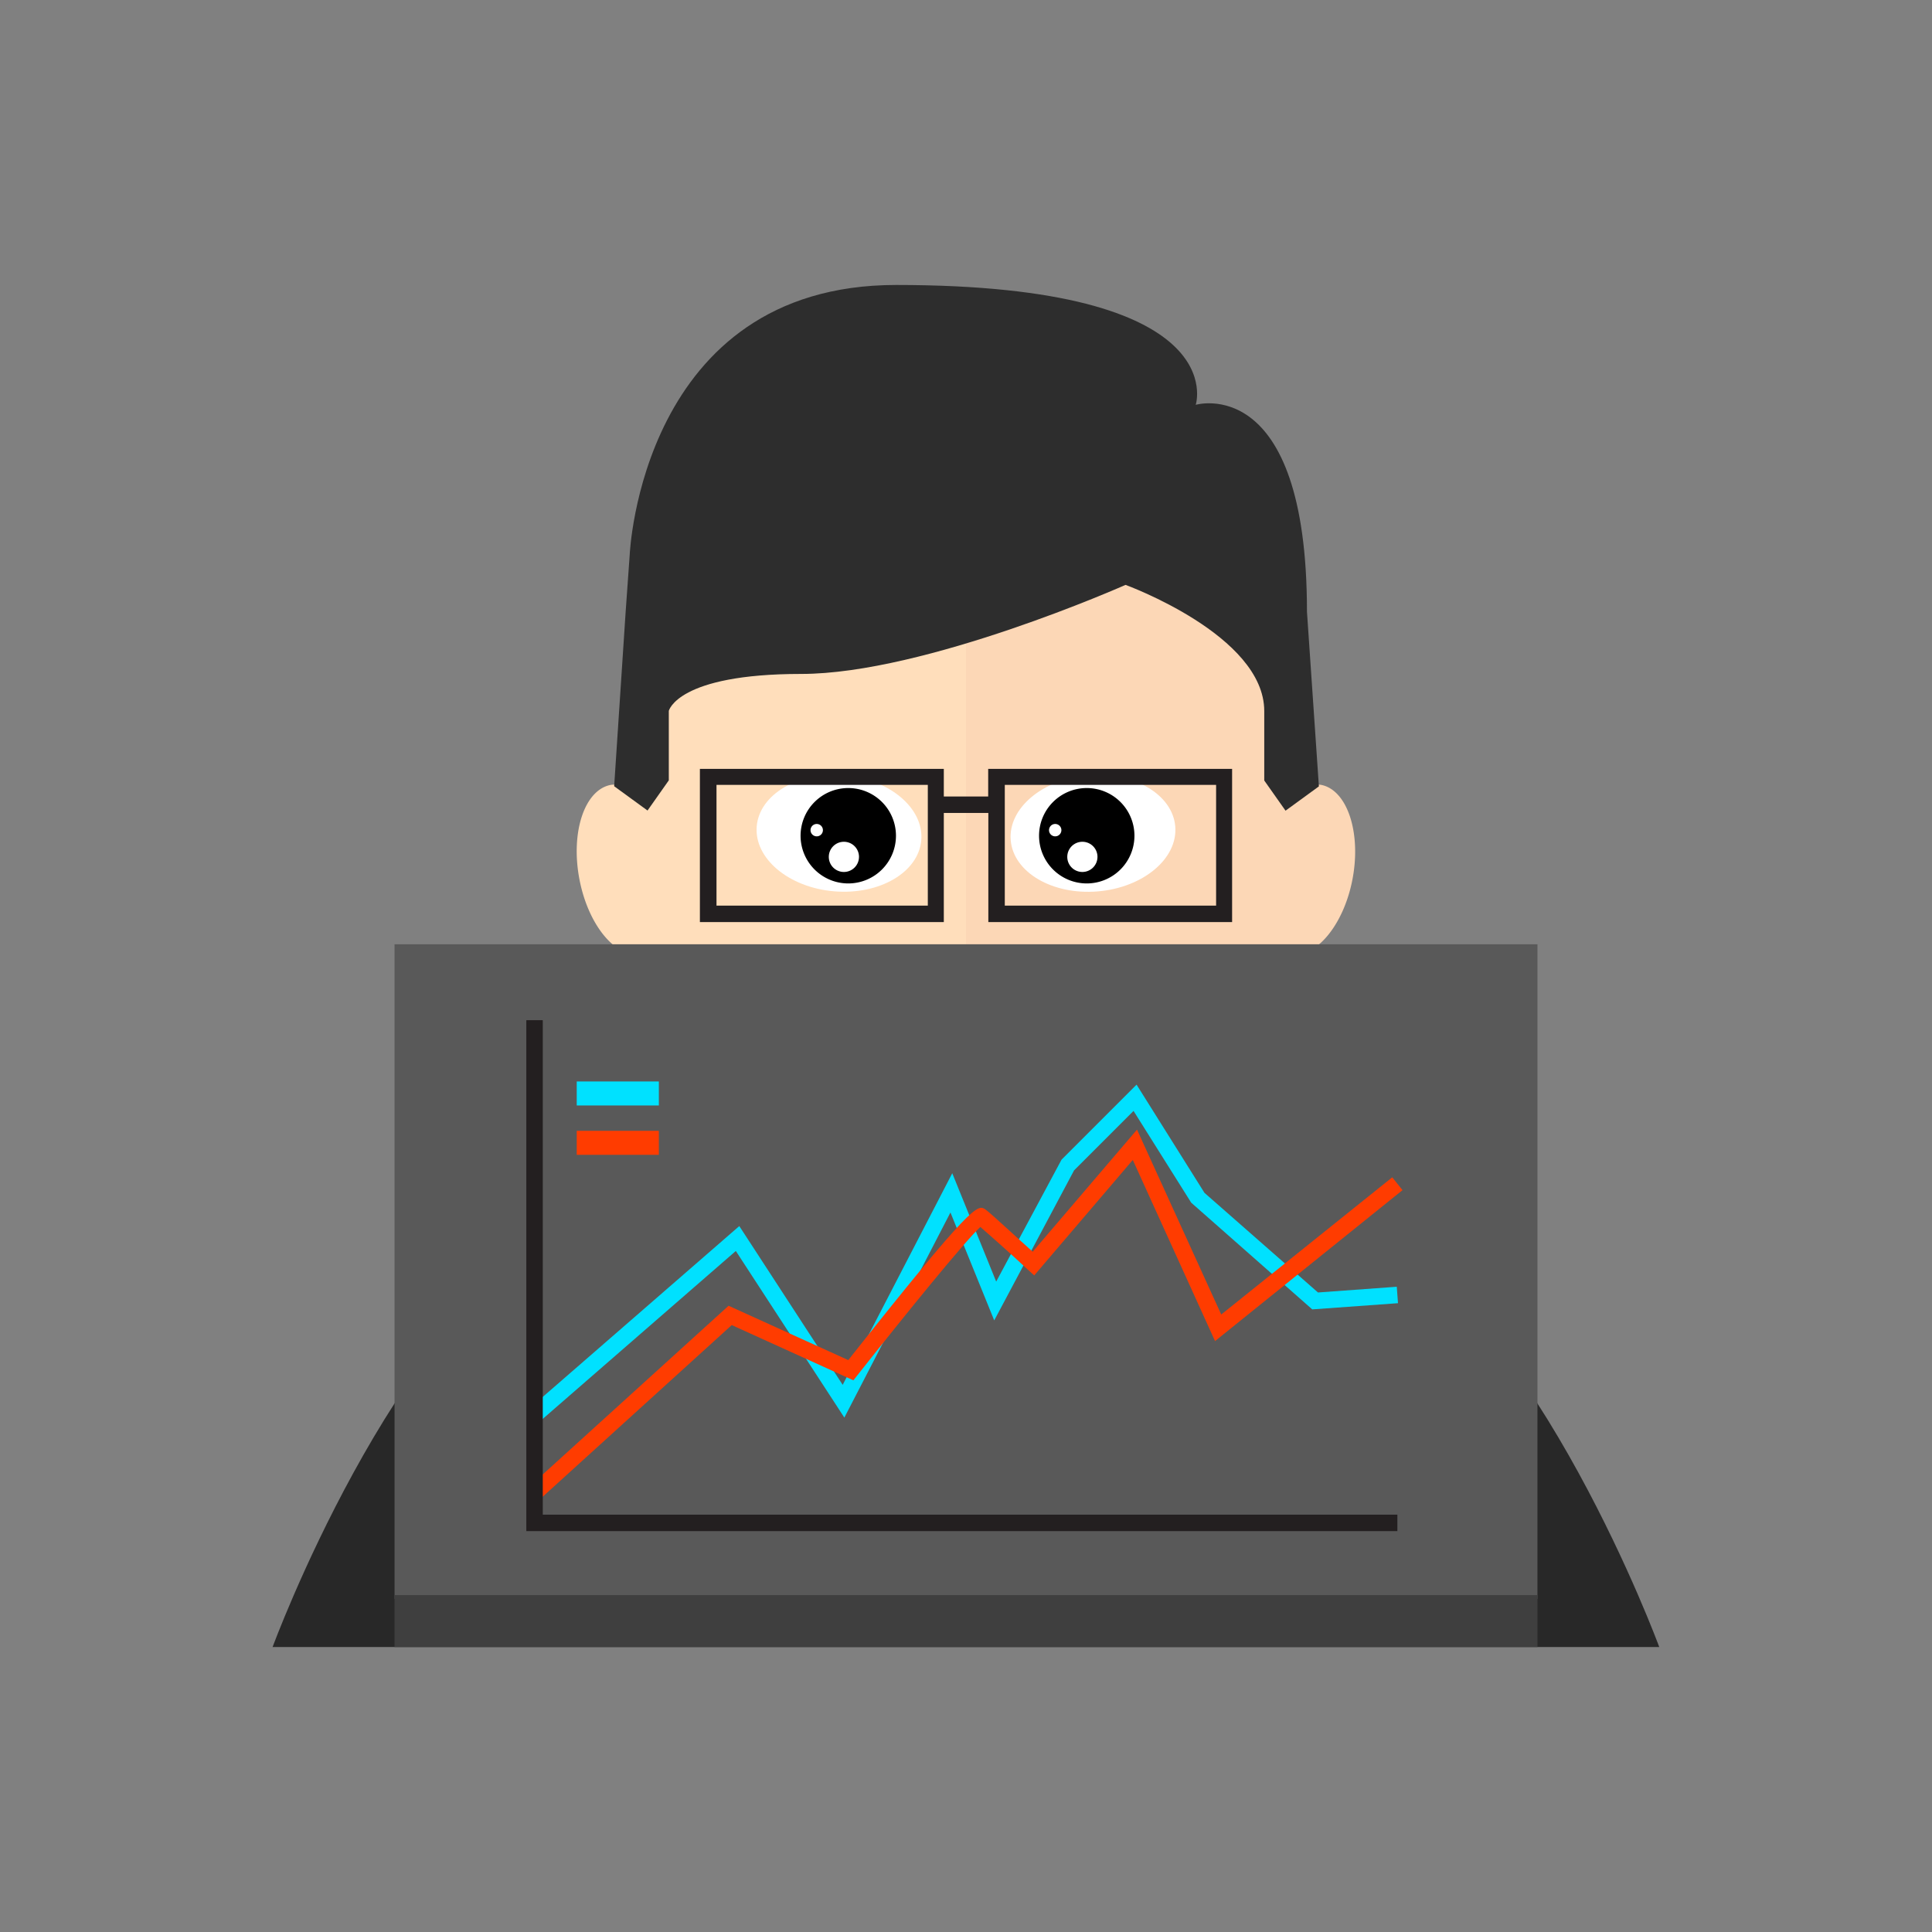 <?xml version="1.0" ?><svg data-name="Layer 4 copy 5" id="Layer_4_copy_5" viewBox="0 0 128 128" xmlns="http://www.w3.org/2000/svg"><rect x="0" y="0" width="128" height="128" fill="#808080" stroke="none"/><defs><style>.cls-1{fill:#282828;}.cls-2{fill:#fcd7b6;}.cls-3{fill:#ffdebb;}.cls-4{fill:#fff;}.cls-5{fill:#595959;}.cls-6{fill:#3f3f3f;}.cls-7{fill:#2d2d2d;}.cls-8{fill:#231f20;}.cls-9{fill:#00e1ff;}.cls-10{fill:#ff3c00;}</style></defs><title/><path class="cls-1" d="M90.87,81.45S71.12,77.94,64,77.94s-26.87,3.51-26.87,3.51C26,87.53,18.06,109.12,18.06,109.12h91.87S102,87.53,90.87,81.45Z"/><path class="cls-2" d="M87.53,52a2,2,0,0,0-1.06.13c0-.12,0-.24,0-.36,0-15.63-11.17-24.15-22.48-24.15v56.6c9,0,12.21-6.62,16.42-11.59a25.73,25.73,0,0,0,4.51-9.59,1.84,1.84,0,0,0,.5.19c1.73.32,3.61-1.93,4.19-5S89.26,52.34,87.53,52Z"/><path class="cls-3" d="M41.52,51.79c0,.12,0,.24,0,.36A2,2,0,0,0,40.47,52c-1.73.32-2.67,3.1-2.09,6.21s2.46,5.36,4.19,5a1.84,1.84,0,0,0,.5-.19,25.73,25.73,0,0,0,4.51,9.59C51.79,77.63,55,84.24,64,84.24V27.64C52.69,27.64,41.52,36.16,41.52,51.79Z"/><ellipse class="cls-4" cx="55.59" cy="55.21" rx="3.86" ry="5.47" transform="translate(-4.1 105.96) rotate(-85.18)"/><path d="M59.36,55.37a3.16,3.16,0,1,0-3.16,3.16A3.16,3.16,0,0,0,59.36,55.37ZM54.52,55a.41.41,0,1,1-.41-.41A.41.41,0,0,1,54.52,55Zm2.39,1.77a1,1,0,1,1-1-1A1,1,0,0,1,56.91,56.73Z"/><ellipse class="cls-4" cx="72.41" cy="55.21" rx="5.47" ry="3.86" transform="translate(-4.38 6.28) rotate(-4.82)"/><path d="M75.16,55.37A3.16,3.16,0,1,0,72,58.53,3.16,3.16,0,0,0,75.16,55.37ZM70.32,55a.41.41,0,1,1-.41-.41A.41.41,0,0,1,70.32,55Zm2.39,1.77a1,1,0,1,1-1-1A1,1,0,0,1,72.71,56.73Z"/><rect class="cls-5" height="43.37" width="75.72" x="26.14" y="62.56"/><rect class="cls-6" height="3.44" width="75.72" x="26.14" y="105.68"/><path class="cls-7" d="M86.59,40.53c0-15.89-7.37-13.71-7.37-13.71s2.59-7.94-19.85-7.94c-16.9,0-17.65,17.87-17.65,17.87l-.27,3.8,0,0-.76,11.54,2.21,1.61,1.41-2v-4.6s.55-2.45,8.77-2.45,21.49-5.9,21.49-5.9,9.19,3.34,9.19,8.36v4.6l1.41,2,2.21-1.61Z"/><path class="cls-8" d="M65.47,50.94v1.83H62.53V50.94H46.37V61.09H62.53V53.86h2.95v7.23H81.63V50.94Zm-4,9.06h-14V52h14Zm19.1,0h-14V52h14Z"/><polygon class="cls-9" points="35.78 94.16 35.06 93.33 48.98 81.23 55.83 91.75 63.09 77.73 66 84.91 70.33 76.83 75.3 71.86 79.8 79.03 87.32 85.63 92.54 85.25 92.62 86.34 86.94 86.75 78.92 79.68 75.1 73.6 71.16 77.54 65.87 87.48 62.97 80.33 55.94 93.92 48.75 82.88 35.78 94.16"/><path class="cls-10" d="M35.78,99.32l-.73-.81,13.22-12,7.93,3.6c8.28-10.47,8.56-10.29,9.06-10,.32.21,2.23,2,3.16,2.82l6.91-8.09,5.58,12.25L92.24,78l.68.85-12.42,10-5.45-12-6.53,7.65-.42-.38C66.9,83,65.54,81.8,64.95,81.29c-1.07,1-4.84,5.64-8.15,9.83l-.26.33-8.06-3.66Z"/><polygon class="cls-8" points="92.58 101.44 34.87 101.44 34.87 67.59 35.96 67.59 35.96 100.35 92.58 100.35 92.58 101.44"/><rect class="cls-9" height="1.59" width="5.44" x="38.21" y="71.65"/><rect class="cls-10" height="1.59" width="5.44" x="38.21" y="74.92"/></svg>